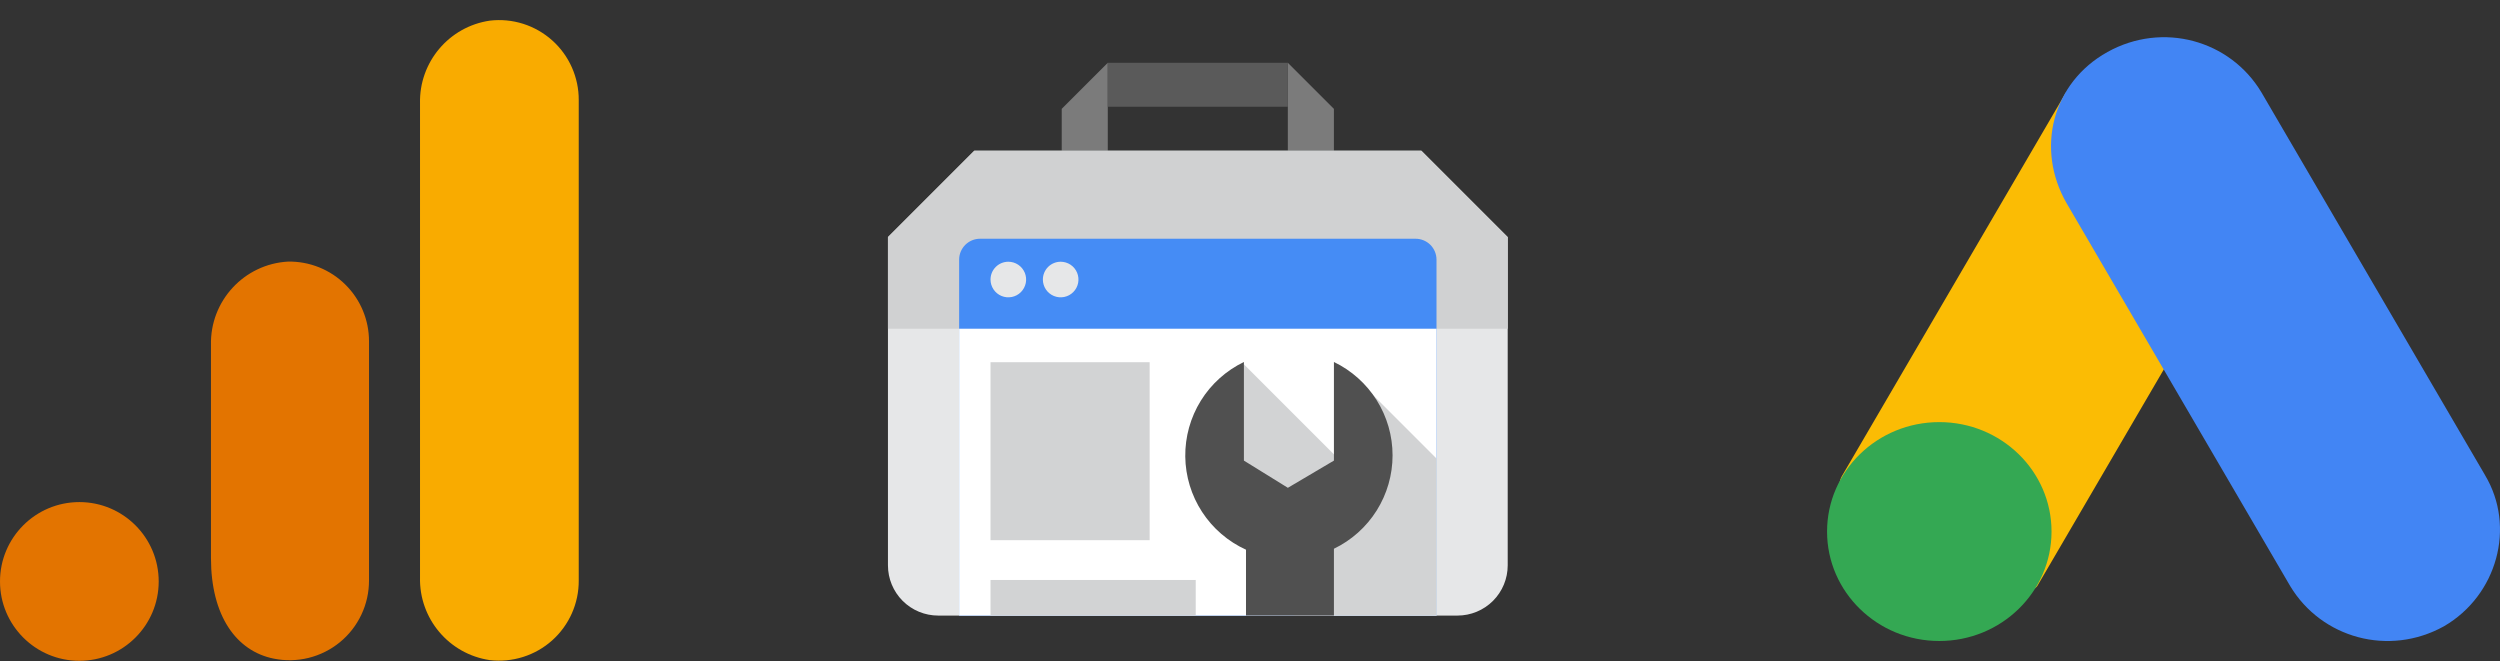 <svg width="121" height="32" viewBox="0 0 121 32" fill="none" xmlns="http://www.w3.org/2000/svg">
<rect x="0" y="0" width="121" height="32" fill="#333333" stroke="none"/>
<path d="M28.011 28.101C28.014 28.647 27.9 29.188 27.678 29.687C27.456 30.186 27.131 30.632 26.724 30.996C26.316 31.36 25.836 31.633 25.315 31.797C24.794 31.961 24.245 32.013 23.702 31.949C21.728 31.656 20.281 29.938 20.329 27.943V5.004C20.282 3.007 21.732 1.288 23.709 0.999C24.251 0.935 24.8 0.988 25.32 1.152C25.84 1.317 26.319 1.59 26.726 1.954C27.133 2.317 27.457 2.763 27.679 3.262C27.9 3.761 28.014 4.3 28.011 4.846V28.101Z" fill="#F9AB00"/>
<path d="M3.841 24.301C5.962 24.301 7.681 26.021 7.681 28.142C7.681 30.263 5.962 31.983 3.841 31.983C1.72 31.983 0 30.263 0 28.142C0 26.021 1.72 24.301 3.841 24.301ZM13.947 12.661C11.815 12.777 10.162 14.565 10.211 16.699V27.016C10.211 29.815 11.443 31.515 13.248 31.877C13.808 31.991 14.386 31.978 14.94 31.841C15.494 31.703 16.011 31.444 16.452 31.082C16.894 30.72 17.249 30.264 17.492 29.747C17.736 29.231 17.861 28.667 17.86 28.096V16.521C17.861 16.009 17.76 15.503 17.563 15.03C17.366 14.558 17.077 14.13 16.712 13.771C16.348 13.411 15.916 13.128 15.441 12.937C14.966 12.747 14.458 12.653 13.947 12.661Z" fill="#E37400"/>
<path fill-rule="evenodd" clip-rule="evenodd" d="M51.387 5.269L53.616 3.039V7.295H51.387V5.269ZM64.561 5.269L62.331 3.039V7.295H64.561V5.269Z" fill="#7B7B7B"/>
<path d="M53.617 3.039H62.332V5.167H53.617V3.039Z" fill="#5A5A5A"/>
<path fill-rule="evenodd" clip-rule="evenodd" d="M70.541 29.794H45.409C44.764 29.794 44.145 29.538 43.689 29.082C43.233 28.626 42.977 28.007 42.977 27.362V11.476L47.156 7.297H68.794L72.973 11.476V27.362C72.973 28.007 72.717 28.626 72.261 29.082C71.805 29.538 71.186 29.794 70.541 29.794Z" fill="#E6E7E8"/>
<path fill-rule="evenodd" clip-rule="evenodd" d="M42.977 15.911V11.476L47.156 7.297H68.794L72.973 11.476V15.911H42.977Z" fill="#D0D1D2"/>
<path fill-rule="evenodd" clip-rule="evenodd" d="M46.422 29.796V12.568C46.422 12.299 46.529 12.042 46.719 11.851C46.909 11.662 47.166 11.555 47.435 11.555H68.514C68.783 11.555 69.04 11.662 69.231 11.851C69.421 12.042 69.527 12.299 69.527 12.568V29.796H46.422Z" fill="#458CF5"/>
<path d="M46.422 15.91H69.527V29.794H46.422V15.91Z" fill="white"/>
<path fill-rule="evenodd" clip-rule="evenodd" d="M62.637 29.794V25.639L60.61 23.612L59.293 19.964L60.205 17.633L65.373 22.801L66.285 18.95L69.528 22.193V29.794H62.637Z" fill="#D2D3D4"/>
<path d="M47.941 17.531H55.643V26.145H47.941V17.531ZM47.941 28.071H57.873V29.793H47.941V28.071Z" fill="#D2D3D4"/>
<path fill-rule="evenodd" clip-rule="evenodd" d="M64.562 26.559V29.792H60.306V26.605C59.438 26.21 58.701 25.576 58.181 24.777C57.66 23.978 57.378 23.048 57.367 22.095C57.357 21.141 57.618 20.205 58.12 19.394C58.623 18.584 59.346 17.934 60.205 17.52V22.293L62.333 23.61L64.562 22.293V17.52C65.412 17.93 66.13 18.571 66.632 19.371C67.134 20.17 67.4 21.095 67.4 22.039C67.4 22.983 67.134 23.908 66.632 24.708C66.13 25.507 65.412 26.149 64.562 26.559Z" fill="#505050"/>
<path fill-rule="evenodd" clip-rule="evenodd" d="M48.803 12.668C48.973 12.668 49.14 12.719 49.281 12.813C49.423 12.908 49.533 13.042 49.599 13.2C49.664 13.357 49.681 13.53 49.648 13.697C49.614 13.864 49.532 14.018 49.412 14.138C49.291 14.259 49.138 14.341 48.971 14.374C48.804 14.407 48.631 14.39 48.473 14.325C48.316 14.26 48.181 14.15 48.087 14.008C47.992 13.866 47.941 13.7 47.941 13.529C47.941 13.301 48.032 13.082 48.194 12.92C48.355 12.759 48.574 12.668 48.803 12.668ZM51.336 12.668C51.507 12.668 51.673 12.719 51.815 12.813C51.956 12.908 52.067 13.042 52.132 13.2C52.197 13.357 52.214 13.53 52.181 13.697C52.148 13.864 52.066 14.018 51.945 14.138C51.825 14.259 51.671 14.341 51.504 14.374C51.337 14.407 51.164 14.39 51.007 14.325C50.849 14.26 50.715 14.15 50.62 14.008C50.525 13.866 50.475 13.7 50.475 13.529C50.475 13.301 50.566 13.082 50.727 12.92C50.889 12.759 51.108 12.668 51.336 12.668Z" fill="#E6E7E8"/>
<path d="M89.18 22.987L100.001 4.461C101.376 5.27 108.308 9.106 109.427 9.836L98.606 28.363C97.422 29.927 87.68 25.36 89.18 22.986V22.987Z" fill="#FBBC04"/>
<path d="M120.271 22.988L109.449 4.463C107.937 1.945 104.678 1.03 102.002 2.517C99.326 4.004 98.511 7.207 100.024 9.837L110.845 28.365C112.358 30.881 115.617 31.796 118.293 30.309C120.852 28.822 121.784 25.506 120.271 22.99V22.988Z" fill="#4285F4"/>
<path d="M93.862 31.024C96.862 31.024 99.294 28.652 99.294 25.727C99.294 22.801 96.862 20.43 93.862 20.43C90.862 20.43 88.43 22.801 88.43 25.727C88.43 28.652 90.862 31.024 93.862 31.024Z" fill="#34A853"/>
</svg>

